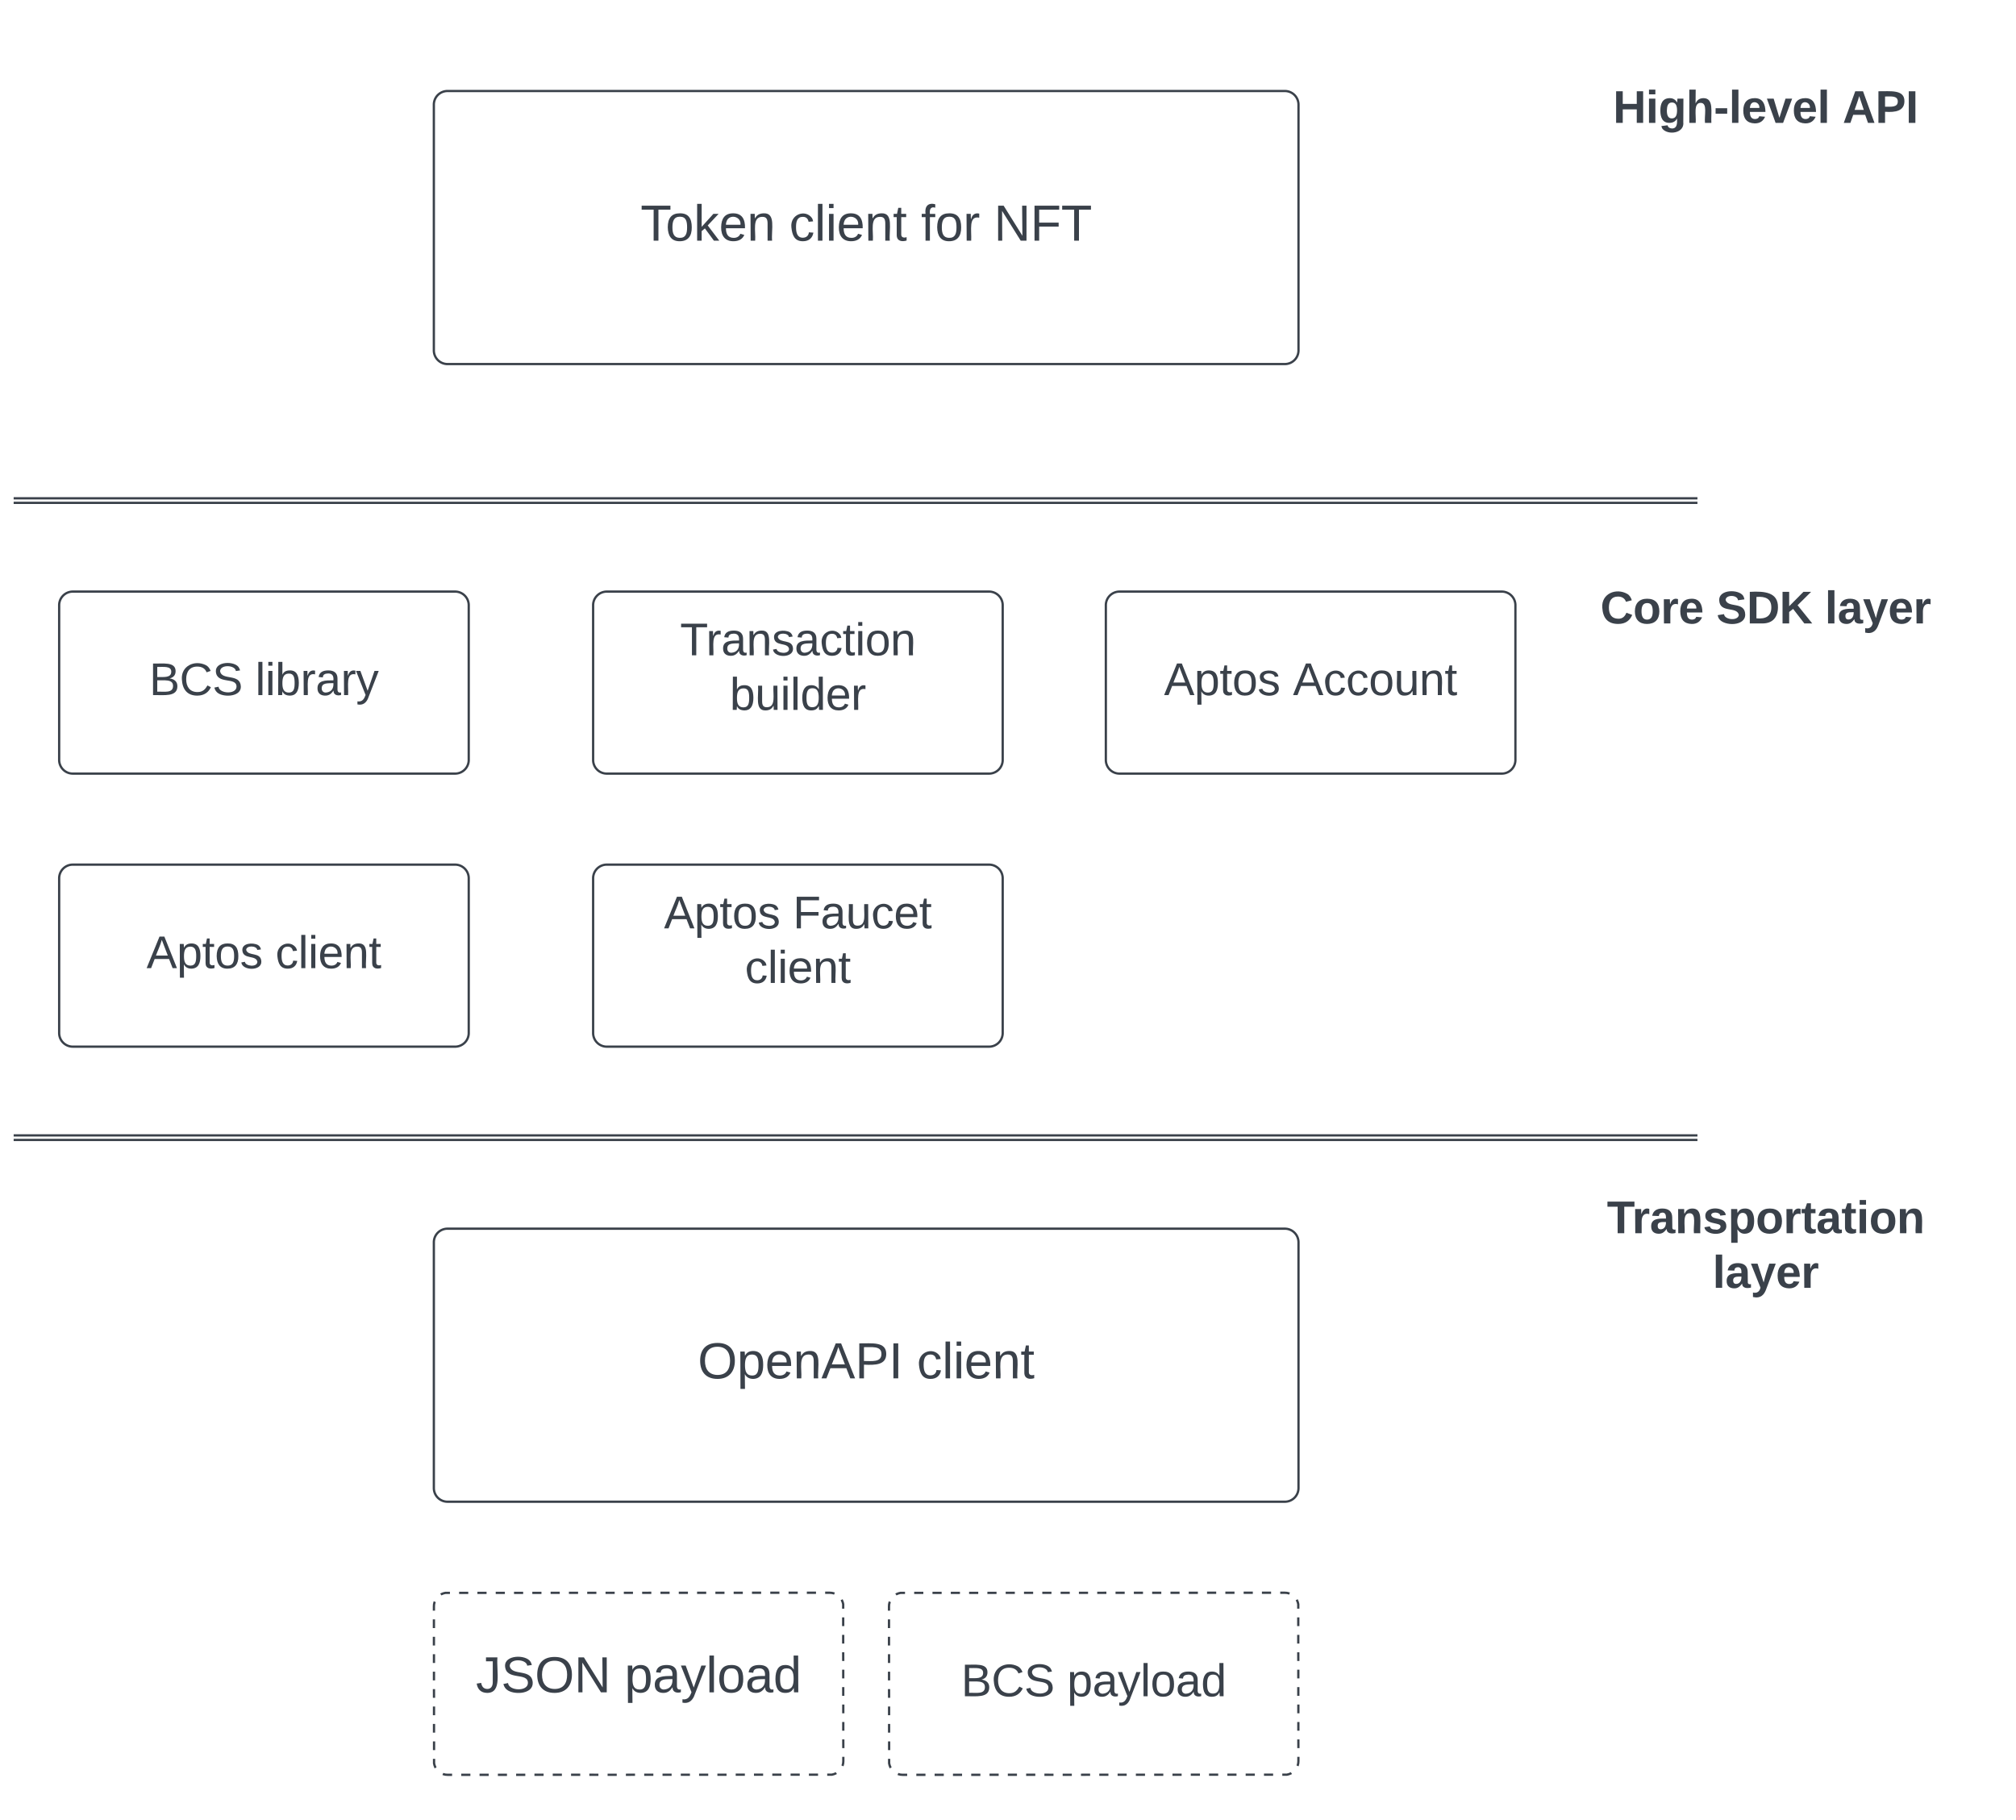 <svg xmlns="http://www.w3.org/2000/svg" xmlns:xlink="http://www.w3.org/1999/xlink" xmlns:lucid="lucid" width="886" height="800"><g transform="translate(-354 -60)" lucid:page-tab-id="0_0"><path d="M544.67 606a6 6 0 0 1 6-6h368a6 6 0 0 1 6 6v108a6 6 0 0 1-6 6h-368a6 6 0 0 1-6-6z" stroke="#3a414a" fill-opacity="0"/><use xlink:href="#a" transform="matrix(1,0,0,1,556.665,612) translate(103.988 53.778)"/><use xlink:href="#b" transform="matrix(1,0,0,1,556.665,612) translate(200.284 53.778)"/><path d="M744.67 766a6 6 0 0 1 6-6h168a6 6 0 0 1 6 6v68a6 6 0 0 1-6 6h-168a6 6 0 0 1-6-6z" fill-opacity="0"/><path d="M747.74 760.78l.2-.13.87-.36.93-.23h2m4.03 0h4.02m4.02 0h4.03m4.02 0h4.02m4.02 0h4.02m4.02 0h4.02m4.02-.02H800m4.03 0h4.02m4.02 0h4.03m4.02 0h4.02m4.02 0h4.02m4.03 0l4.03-.02m4.02 0h4.02m4.03 0h4.02m4.02 0h4.02m4.03 0h4m4.03 0h4.02m4.03-.02h4.02m4.02 0h4.02m4.02 0h4.03m4 0h4.03m4.02 0h2.02l.93.07.92.22.22.08m3.15 2.7l.1.2.37.87.22.9V767m0 3.83v3.84m0 3.83v3.83m0 3.83l.02 3.83m0 3.83v3.82m0 3.83v3.83m.02 3.83v3.84m0 3.83v3.83m0 3.83l.02 3.83m0 3.83v1.9l-.07.94-.23.9-.1.23m-2.68 3.15l-.2.13-.88.36-.92.23h-2m-4.03 0h-4.02m-4.02 0h-4.03m-4.02 0h-4.02m-4.02 0h-4.03m-4 0h-4.03m-4.02.02h-4.03m-4.02 0h-4.02m-4.02 0h-4.02m-4.03 0h-4m-4.03 0h-4.02m-4.03 0l-4.02.02m-4.02 0h-4.02m-4.03 0H813m-4 0h-4.03m-4.03 0h-4.02m-4.02 0h-4.02m-4.02.02h-4.03m-4.02 0h-4m-4.03 0h-4.03m-4.02 0h-4.02m-4.02 0h-2l-.95-.07-.92-.22-.2-.08m-3.16-2.7l-.12-.2-.36-.87-.22-.9V833m0-3.83v-3.84m-.02-3.83v-3.83m0-3.83v-3.83m0-3.83l-.02-3.82m0-3.83v-3.83m0-3.83v-3.84m-.02-3.83v-3.83m0-3.83v-3.83m0-3.83V766l.06-.94.22-.9.1-.23" stroke="#3a414a" fill="none"/><use xlink:href="#c" transform="matrix(1,0,0,1,756.665,772) translate(19.722 33.5)"/><use xlink:href="#d" transform="matrix(1,0,0,1,756.665,772) translate(66.333 33.5)"/><path d="M544.67 766a6 6 0 0 1 6-6h168a6 6 0 0 1 6 6v68a6 6 0 0 1-6 6h-168a6 6 0 0 1-6-6z" fill-opacity="0"/><path d="M547.74 760.78l.2-.13.87-.36.93-.23h2m4.03 0h4.02m4.02 0h4.03m4.02 0h4.02m4.02 0h4.02m4.02 0h4.02m4.02-.02H600m4.03 0h4.02m4.02 0h4.03m4.02 0h4.02m4.02 0h4.02m4.03 0l4.03-.02m4.02 0h4.02m4.03 0h4.02m4.02 0h4.02m4.03 0h4m4.03 0h4.02m4.03-.02h4.02m4.02 0h4.02m4.02 0h4.03m4 0h4.03m4.02 0h2.02l.93.07.92.22.22.08m3.15 2.7l.1.2.37.87.22.9V767m0 3.83v3.84m0 3.83v3.83m0 3.83l.02 3.83m0 3.83v3.82m0 3.83v3.83m.02 3.83v3.84m0 3.83v3.83m0 3.83l.02 3.83m0 3.83v1.9l-.07.94-.23.9-.1.23m-2.68 3.15l-.2.13-.88.36-.92.23h-2m-4.03 0h-4.02m-4.02 0h-4.03m-4.02 0h-4.02m-4.02 0h-4.03m-4 0h-4.03m-4.02.02h-4.03m-4.02 0h-4.02m-4.02 0h-4.02m-4.03 0h-4m-4.03 0h-4.02m-4.03 0l-4.02.02m-4.02 0h-4.02m-4.03 0H613m-4 0h-4.03m-4.03 0h-4.02m-4.02 0h-4.02m-4.02.02h-4.03m-4.02 0h-4m-4.03 0h-4.03m-4.02 0h-4.02m-4.02 0h-2l-.95-.07-.92-.22-.2-.08m-3.16-2.7l-.12-.2-.36-.87-.22-.9V833m0-3.83v-3.84m-.02-3.83v-3.83m0-3.83v-3.83m0-3.83l-.02-3.82m0-3.83v-3.83m0-3.83v-3.84m-.02-3.83v-3.83m0-3.83v-3.83m0-3.83V766l.06-.94.22-.9.1-.23" stroke="#3a414a" fill="none"/><use xlink:href="#e" transform="matrix(1,0,0,1,556.665,772) translate(6.457 31.778)"/><use xlink:href="#f" transform="matrix(1,0,0,1,556.665,772) translate(71.827 31.778)"/><path d="M1040 580h180v60h-180z" fill="none"/><use xlink:href="#g" transform="matrix(1,0,0,1,1040,580) translate(20.222 22)"/><use xlink:href="#h" transform="matrix(1,0,0,1,1040,580) translate(66.667 46)"/><path d="M360.5 559h739M360.5 561h739M360.5 559h-.5M360.5 561h-.5M1099.5 559h.5M1099.5 561h.5" stroke="#3a414a" fill="none"/><path d="M380 446a6 6 0 0 1 6-6h168a6 6 0 0 1 6 6v68a6 6 0 0 1-6 6H386a6 6 0 0 1-6-6z" stroke="#3a414a" fill-opacity="0"/><use xlink:href="#i" transform="matrix(1,0,0,1,392,452) translate(26.389 33.5)"/><use xlink:href="#j" transform="matrix(1,0,0,1,392,452) translate(83.056 33.5)"/><path d="M380 326a6 6 0 0 1 6-6h168a6 6 0 0 1 6 6v68a6 6 0 0 1-6 6H386a6 6 0 0 1-6-6z" stroke="#3a414a" fill-opacity="0"/><use xlink:href="#c" transform="matrix(1,0,0,1,392,332) translate(27.583 33.5)"/><use xlink:href="#k" transform="matrix(1,0,0,1,392,332) translate(74.194 33.5)"/><path d="M614.67 446a6 6 0 0 1 6-6h168a6 6 0 0 1 6 6v68a6 6 0 0 1-6 6h-168a6 6 0 0 1-6-6z" stroke="#3a414a" fill-opacity="0"/><use xlink:href="#i" transform="matrix(1,0,0,1,626.665,452) translate(19.139 16)"/><use xlink:href="#l" transform="matrix(1,0,0,1,626.665,452) translate(75.806 16)"/><use xlink:href="#j" transform="matrix(1,0,0,1,626.665,452) translate(54.722 40)"/><path d="M614.67 326a6 6 0 0 1 6-6h168a6 6 0 0 1 6 6v68a6 6 0 0 1-6 6h-168a6 6 0 0 1-6-6z" stroke="#3a414a" fill-opacity="0"/><use xlink:href="#m" transform="matrix(1,0,0,1,626.665,332) translate(26.222 16)"/><use xlink:href="#n" transform="matrix(1,0,0,1,626.665,332) translate(48.083 40)"/><path d="M840 326a6 6 0 0 1 6-6h168a6 6 0 0 1 6 6v68a6 6 0 0 1-6 6H846a6 6 0 0 1-6-6z" stroke="#3a414a" fill-opacity="0"/><use xlink:href="#i" transform="matrix(1,0,0,1,852,332) translate(13.556 33.5)"/><use xlink:href="#o" transform="matrix(1,0,0,1,852,332) translate(70.222 33.5)"/><path d="M360.5 279h739M360.5 281h739M360.5 279h-.5M360.5 281h-.5M1099.5 279h.5M1099.5 281h.5" stroke="#3a414a" fill="none"/><path d="M544.67 106a6 6 0 0 1 6-6h368a6 6 0 0 1 6 6v108a6 6 0 0 1-6 6h-368a6 6 0 0 1-6-6z" stroke="#3a414a" fill-opacity="0"/><g><use xlink:href="#p" transform="matrix(1,0,0,1,556.665,112) translate(78.833 53.778)"/><use xlink:href="#q" transform="matrix(1,0,0,1,556.665,112) translate(144.204 53.778)"/><use xlink:href="#r" transform="matrix(1,0,0,1,556.665,112) translate(202.105 53.778)"/><use xlink:href="#s" transform="matrix(1,0,0,1,556.665,112) translate(234.142 53.778)"/></g><path d="M1040 300h180v60h-180z" fill="none"/><g><use xlink:href="#t" transform="matrix(1,0,0,1,1040,300) translate(17.333 34)"/><use xlink:href="#u" transform="matrix(1,0,0,1,1040,300) translate(68.333 34)"/><use xlink:href="#v" transform="matrix(1,0,0,1,1040,300) translate(116 34)"/></g><path d="M1040 80h180v60h-180z" fill="none"/><g><use xlink:href="#w" transform="matrix(1,0,0,1,1040,80) translate(22.917 34)"/><use xlink:href="#x" transform="matrix(1,0,0,1,1040,80) translate(123.806 34)"/></g><defs><path fill="#3a414a" d="M140-251c81 0 123 46 123 126C263-46 219 4 140 4 59 4 17-45 17-125s42-126 123-126zm0 227c63 0 89-41 89-101s-29-99-89-99c-61 0-89 39-89 99S79-25 140-24" id="y"/><path fill="#3a414a" d="M115-194c55 1 70 41 70 98S169 2 115 4C84 4 66-9 55-30l1 105H24l-1-265h31l2 30c10-21 28-34 59-34zm-8 174c40 0 45-34 45-75s-6-73-45-74c-42 0-51 32-51 76 0 43 10 73 51 73" id="z"/><path fill="#3a414a" d="M100-194c63 0 86 42 84 106H49c0 40 14 67 53 68 26 1 43-12 49-29l28 8c-11 28-37 45-77 45C44 4 14-33 15-96c1-61 26-98 85-98zm52 81c6-60-76-77-97-28-3 7-6 17-6 28h103" id="A"/><path fill="#3a414a" d="M117-194c89-4 53 116 60 194h-32v-121c0-31-8-49-39-48C34-167 62-67 57 0H25l-1-190h30c1 10-1 24 2 32 11-22 29-35 61-36" id="B"/><path fill="#3a414a" d="M205 0l-28-72H64L36 0H1l101-248h38L239 0h-34zm-38-99l-47-123c-12 45-31 82-46 123h93" id="C"/><path fill="#3a414a" d="M30-248c87 1 191-15 191 75 0 78-77 80-158 76V0H30v-248zm33 125c57 0 124 11 124-50 0-59-68-47-124-48v98" id="D"/><path fill="#3a414a" d="M33 0v-248h34V0H33" id="E"/><g id="a"><use transform="matrix(0.062,0,0,0.062,0,0)" xlink:href="#y"/><use transform="matrix(0.062,0,0,0.062,17.284,0)" xlink:href="#z"/><use transform="matrix(0.062,0,0,0.062,29.63,0)" xlink:href="#A"/><use transform="matrix(0.062,0,0,0.062,41.975,0)" xlink:href="#B"/><use transform="matrix(0.062,0,0,0.062,54.321,0)" xlink:href="#C"/><use transform="matrix(0.062,0,0,0.062,69.136,0)" xlink:href="#D"/><use transform="matrix(0.062,0,0,0.062,83.951,0)" xlink:href="#E"/></g><path fill="#3a414a" d="M96-169c-40 0-48 33-48 73s9 75 48 75c24 0 41-14 43-38l32 2c-6 37-31 61-74 61-59 0-76-41-82-99-10-93 101-131 147-64 4 7 5 14 7 22l-32 3c-4-21-16-35-41-35" id="F"/><path fill="#3a414a" d="M24 0v-261h32V0H24" id="G"/><path fill="#3a414a" d="M24-231v-30h32v30H24zM24 0v-190h32V0H24" id="H"/><path fill="#3a414a" d="M59-47c-2 24 18 29 38 22v24C64 9 27 4 27-40v-127H5v-23h24l9-43h21v43h35v23H59v120" id="I"/><g id="b"><use transform="matrix(0.062,0,0,0.062,0,0)" xlink:href="#F"/><use transform="matrix(0.062,0,0,0.062,11.111,0)" xlink:href="#G"/><use transform="matrix(0.062,0,0,0.062,15.988,0)" xlink:href="#H"/><use transform="matrix(0.062,0,0,0.062,20.864,0)" xlink:href="#A"/><use transform="matrix(0.062,0,0,0.062,33.21,0)" xlink:href="#B"/><use transform="matrix(0.062,0,0,0.062,45.556,0)" xlink:href="#I"/></g><path fill="#3a414a" d="M160-131c35 5 61 23 61 61C221 17 115-2 30 0v-248c76 3 177-17 177 60 0 33-19 50-47 57zm-97-11c50-1 110 9 110-42 0-47-63-36-110-37v79zm0 115c55-2 124 14 124-45 0-56-70-42-124-44v89" id="J"/><path fill="#3a414a" d="M212-179c-10-28-35-45-73-45-59 0-87 40-87 99 0 60 29 101 89 101 43 0 62-24 78-52l27 14C228-24 195 4 139 4 59 4 22-46 18-125c-6-104 99-153 187-111 19 9 31 26 39 46" id="K"/><path fill="#3a414a" d="M185-189c-5-48-123-54-124 2 14 75 158 14 163 119 3 78-121 87-175 55-17-10-28-26-33-46l33-7c5 56 141 63 141-1 0-78-155-14-162-118-5-82 145-84 179-34 5 7 8 16 11 25" id="L"/><g id="c"><use transform="matrix(0.056,0,0,0.056,0,0)" xlink:href="#J"/><use transform="matrix(0.056,0,0,0.056,13.333,0)" xlink:href="#K"/><use transform="matrix(0.056,0,0,0.056,27.722,0)" xlink:href="#L"/></g><path fill="#3a414a" d="M141-36C126-15 110 5 73 4 37 3 15-17 15-53c-1-64 63-63 125-63 3-35-9-54-41-54-24 1-41 7-42 31l-33-3c5-37 33-52 76-52 45 0 72 20 72 64v82c-1 20 7 32 28 27v20c-31 9-61-2-59-35zM48-53c0 20 12 33 32 33 41-3 63-29 60-74-43 2-92-5-92 41" id="M"/><path fill="#3a414a" d="M179-190L93 31C79 59 56 82 12 73V49c39 6 53-20 64-50L1-190h34L92-34l54-156h33" id="N"/><path fill="#3a414a" d="M100-194c62-1 85 37 85 99 1 63-27 99-86 99S16-35 15-95c0-66 28-99 85-99zM99-20c44 1 53-31 53-75 0-43-8-75-51-75s-53 32-53 75 10 74 51 75" id="O"/><path fill="#3a414a" d="M85-194c31 0 48 13 60 33l-1-100h32l1 261h-30c-2-10 0-23-3-31C134-8 116 4 85 4 32 4 16-35 15-94c0-66 23-100 70-100zm9 24c-40 0-46 34-46 75 0 40 6 74 45 74 42 0 51-32 51-76 0-42-9-74-50-73" id="P"/><g id="d"><use transform="matrix(0.056,0,0,0.056,0,0)" xlink:href="#z"/><use transform="matrix(0.056,0,0,0.056,11.111,0)" xlink:href="#M"/><use transform="matrix(0.056,0,0,0.056,22.222,0)" xlink:href="#N"/><use transform="matrix(0.056,0,0,0.056,32.222,0)" xlink:href="#G"/><use transform="matrix(0.056,0,0,0.056,36.611,0)" xlink:href="#O"/><use transform="matrix(0.056,0,0,0.056,47.722,0)" xlink:href="#M"/><use transform="matrix(0.056,0,0,0.056,58.833,0)" xlink:href="#P"/></g><path fill="#3a414a" d="M153-248C145-148 188 4 80 4 36 3 13-21 6-62l32-5c4 25 16 42 43 43 27 0 39-20 39-49v-147H72v-28h81" id="Q"/><path fill="#3a414a" d="M190 0L58-211 59 0H30v-248h39L202-35l-2-213h31V0h-41" id="R"/><g id="e"><use transform="matrix(0.062,0,0,0.062,0,0)" xlink:href="#Q"/><use transform="matrix(0.062,0,0,0.062,11.111,0)" xlink:href="#L"/><use transform="matrix(0.062,0,0,0.062,25.926,0)" xlink:href="#y"/><use transform="matrix(0.062,0,0,0.062,43.21,0)" xlink:href="#R"/></g><g id="f"><use transform="matrix(0.062,0,0,0.062,0,0)" xlink:href="#z"/><use transform="matrix(0.062,0,0,0.062,12.346,0)" xlink:href="#M"/><use transform="matrix(0.062,0,0,0.062,24.691,0)" xlink:href="#N"/><use transform="matrix(0.062,0,0,0.062,35.802,0)" xlink:href="#G"/><use transform="matrix(0.062,0,0,0.062,40.679,0)" xlink:href="#O"/><use transform="matrix(0.062,0,0,0.062,53.025,0)" xlink:href="#M"/><use transform="matrix(0.062,0,0,0.062,65.37,0)" xlink:href="#P"/></g><path fill="#3a414a" d="M136-208V0H84v-208H4v-40h212v40h-80" id="S"/><path fill="#3a414a" d="M135-150c-39-12-60 13-60 57V0H25l-1-190h47c2 13-1 29 3 40 6-28 27-53 61-41v41" id="T"/><path fill="#3a414a" d="M133-34C117-15 103 5 69 4 32 3 11-16 11-54c-1-60 55-63 116-61 1-26-3-47-28-47-18 1-26 9-28 27l-52-2c7-38 36-58 82-57s74 22 75 68l1 82c-1 14 12 18 25 15v27c-30 8-71 5-69-32zm-48 3c29 0 43-24 42-57-32 0-66-3-65 30 0 17 8 27 23 27" id="U"/><path fill="#3a414a" d="M135-194c87-1 58 113 63 194h-50c-7-57 23-157-34-157-59 0-34 97-39 157H25l-1-190h47c2 12-1 28 3 38 12-26 28-41 61-42" id="V"/><path fill="#3a414a" d="M137-138c1-29-70-34-71-4 15 46 118 7 119 86 1 83-164 76-172 9l43-7c4 19 20 25 44 25 33 8 57-30 24-41C81-84 22-81 20-136c-2-80 154-74 161-7" id="W"/><path fill="#3a414a" d="M135-194c53 0 70 44 70 98 0 56-19 98-73 100-31 1-45-17-59-34 3 33 2 69 2 105H25l-1-265h48c2 10 0 23 3 31 11-24 29-35 60-35zM114-30c33 0 39-31 40-66 0-38-9-64-40-64-56 0-55 130 0 130" id="X"/><path fill="#3a414a" d="M110-194c64 0 96 36 96 99 0 64-35 99-97 99-61 0-95-36-95-99 0-62 34-99 96-99zm-1 164c35 0 45-28 45-65 0-40-10-65-43-65-34 0-45 26-45 65 0 36 10 65 43 65" id="Y"/><path fill="#3a414a" d="M115-3C79 11 28 4 28-45v-112H4v-33h27l15-45h31v45h36v33H77v99c-1 23 16 31 38 25v30" id="Z"/><path fill="#3a414a" d="M25-224v-37h50v37H25zM25 0v-190h50V0H25" id="aa"/><g id="g"><use transform="matrix(0.056,0,0,0.056,0,0)" xlink:href="#S"/><use transform="matrix(0.056,0,0,0.056,11.056,0)" xlink:href="#T"/><use transform="matrix(0.056,0,0,0.056,18.833,0)" xlink:href="#U"/><use transform="matrix(0.056,0,0,0.056,29.944,0)" xlink:href="#V"/><use transform="matrix(0.056,0,0,0.056,42.111,0)" xlink:href="#W"/><use transform="matrix(0.056,0,0,0.056,53.222,0)" xlink:href="#X"/><use transform="matrix(0.056,0,0,0.056,65.389,0)" xlink:href="#Y"/><use transform="matrix(0.056,0,0,0.056,77.556,0)" xlink:href="#T"/><use transform="matrix(0.056,0,0,0.056,85.333,0)" xlink:href="#Z"/><use transform="matrix(0.056,0,0,0.056,91.944,0)" xlink:href="#U"/><use transform="matrix(0.056,0,0,0.056,103.056,0)" xlink:href="#Z"/><use transform="matrix(0.056,0,0,0.056,109.667,0)" xlink:href="#aa"/><use transform="matrix(0.056,0,0,0.056,115.222,0)" xlink:href="#Y"/><use transform="matrix(0.056,0,0,0.056,127.389,0)" xlink:href="#V"/></g><path fill="#3a414a" d="M25 0v-261h50V0H25" id="ab"/><path fill="#3a414a" d="M123 10C108 53 80 86 19 72V37c35 8 53-11 59-39L3-190h52l48 148c12-52 28-100 44-148h51" id="ac"/><path fill="#3a414a" d="M185-48c-13 30-37 53-82 52C43 2 14-33 14-96s30-98 90-98c62 0 83 45 84 108H66c0 31 8 55 39 56 18 0 30-7 34-22zm-45-69c5-46-57-63-70-21-2 6-4 13-4 21h74" id="ad"/><g id="h"><use transform="matrix(0.056,0,0,0.056,0,0)" xlink:href="#ab"/><use transform="matrix(0.056,0,0,0.056,5.556,0)" xlink:href="#U"/><use transform="matrix(0.056,0,0,0.056,16.667,0)" xlink:href="#ac"/><use transform="matrix(0.056,0,0,0.056,27.778,0)" xlink:href="#ad"/><use transform="matrix(0.056,0,0,0.056,38.889,0)" xlink:href="#T"/></g><path fill="#3a414a" d="M135-143c-3-34-86-38-87 0 15 53 115 12 119 90S17 21 10-45l28-5c4 36 97 45 98 0-10-56-113-15-118-90-4-57 82-63 122-42 12 7 21 19 24 35" id="ae"/><g id="i"><use transform="matrix(0.056,0,0,0.056,0,0)" xlink:href="#C"/><use transform="matrix(0.056,0,0,0.056,13.333,0)" xlink:href="#z"/><use transform="matrix(0.056,0,0,0.056,24.444,0)" xlink:href="#I"/><use transform="matrix(0.056,0,0,0.056,30,0)" xlink:href="#O"/><use transform="matrix(0.056,0,0,0.056,41.111,0)" xlink:href="#ae"/></g><g id="j"><use transform="matrix(0.056,0,0,0.056,0,0)" xlink:href="#F"/><use transform="matrix(0.056,0,0,0.056,10,0)" xlink:href="#G"/><use transform="matrix(0.056,0,0,0.056,14.389,0)" xlink:href="#H"/><use transform="matrix(0.056,0,0,0.056,18.778,0)" xlink:href="#A"/><use transform="matrix(0.056,0,0,0.056,29.889,0)" xlink:href="#B"/><use transform="matrix(0.056,0,0,0.056,41,0)" xlink:href="#I"/></g><path fill="#3a414a" d="M115-194c53 0 69 39 70 98 0 66-23 100-70 100C84 3 66-7 56-30L54 0H23l1-261h32v101c10-23 28-34 59-34zm-8 174c40 0 45-34 45-75 0-40-5-75-45-74-42 0-51 32-51 76 0 43 10 73 51 73" id="af"/><path fill="#3a414a" d="M114-163C36-179 61-72 57 0H25l-1-190h30c1 12-1 29 2 39 6-27 23-49 58-41v29" id="ag"/><g id="k"><use transform="matrix(0.056,0,0,0.056,0,0)" xlink:href="#G"/><use transform="matrix(0.056,0,0,0.056,4.389,0)" xlink:href="#H"/><use transform="matrix(0.056,0,0,0.056,8.778,0)" xlink:href="#af"/><use transform="matrix(0.056,0,0,0.056,19.889,0)" xlink:href="#ag"/><use transform="matrix(0.056,0,0,0.056,26.5,0)" xlink:href="#M"/><use transform="matrix(0.056,0,0,0.056,37.611,0)" xlink:href="#ag"/><use transform="matrix(0.056,0,0,0.056,44.222,0)" xlink:href="#N"/></g><path fill="#3a414a" d="M63-220v92h138v28H63V0H30v-248h175v28H63" id="ah"/><path fill="#3a414a" d="M84 4C-5 8 30-112 23-190h32v120c0 31 7 50 39 49 72-2 45-101 50-169h31l1 190h-30c-1-10 1-25-2-33-11 22-28 36-60 37" id="ai"/><g id="l"><use transform="matrix(0.056,0,0,0.056,0,0)" xlink:href="#ah"/><use transform="matrix(0.056,0,0,0.056,12.167,0)" xlink:href="#M"/><use transform="matrix(0.056,0,0,0.056,23.278,0)" xlink:href="#ai"/><use transform="matrix(0.056,0,0,0.056,34.389,0)" xlink:href="#F"/><use transform="matrix(0.056,0,0,0.056,44.389,0)" xlink:href="#A"/><use transform="matrix(0.056,0,0,0.056,55.5,0)" xlink:href="#I"/></g><path fill="#3a414a" d="M127-220V0H93v-220H8v-28h204v28h-85" id="aj"/><g id="m"><use transform="matrix(0.056,0,0,0.056,0,0)" xlink:href="#aj"/><use transform="matrix(0.056,0,0,0.056,11.444,0)" xlink:href="#ag"/><use transform="matrix(0.056,0,0,0.056,18.056,0)" xlink:href="#M"/><use transform="matrix(0.056,0,0,0.056,29.167,0)" xlink:href="#B"/><use transform="matrix(0.056,0,0,0.056,40.278,0)" xlink:href="#ae"/><use transform="matrix(0.056,0,0,0.056,50.278,0)" xlink:href="#M"/><use transform="matrix(0.056,0,0,0.056,61.389,0)" xlink:href="#F"/><use transform="matrix(0.056,0,0,0.056,71.389,0)" xlink:href="#I"/><use transform="matrix(0.056,0,0,0.056,76.944,0)" xlink:href="#H"/><use transform="matrix(0.056,0,0,0.056,81.333,0)" xlink:href="#O"/><use transform="matrix(0.056,0,0,0.056,92.444,0)" xlink:href="#B"/></g><g id="n"><use transform="matrix(0.056,0,0,0.056,0,0)" xlink:href="#af"/><use transform="matrix(0.056,0,0,0.056,11.111,0)" xlink:href="#ai"/><use transform="matrix(0.056,0,0,0.056,22.222,0)" xlink:href="#H"/><use transform="matrix(0.056,0,0,0.056,26.611,0)" xlink:href="#G"/><use transform="matrix(0.056,0,0,0.056,31,0)" xlink:href="#P"/><use transform="matrix(0.056,0,0,0.056,42.111,0)" xlink:href="#A"/><use transform="matrix(0.056,0,0,0.056,53.222,0)" xlink:href="#ag"/></g><g id="o"><use transform="matrix(0.056,0,0,0.056,0,0)" xlink:href="#C"/><use transform="matrix(0.056,0,0,0.056,13.333,0)" xlink:href="#F"/><use transform="matrix(0.056,0,0,0.056,23.333,0)" xlink:href="#F"/><use transform="matrix(0.056,0,0,0.056,33.333,0)" xlink:href="#O"/><use transform="matrix(0.056,0,0,0.056,44.444,0)" xlink:href="#ai"/><use transform="matrix(0.056,0,0,0.056,55.556,0)" xlink:href="#B"/><use transform="matrix(0.056,0,0,0.056,66.667,0)" xlink:href="#I"/></g><path fill="#3a414a" d="M143 0L79-87 56-68V0H24v-261h32v163l83-92h37l-77 82L181 0h-38" id="ak"/><g id="p"><use transform="matrix(0.062,0,0,0.062,0,0)" xlink:href="#aj"/><use transform="matrix(0.062,0,0,0.062,11.049,0)" xlink:href="#O"/><use transform="matrix(0.062,0,0,0.062,23.395,0)" xlink:href="#ak"/><use transform="matrix(0.062,0,0,0.062,34.506,0)" xlink:href="#A"/><use transform="matrix(0.062,0,0,0.062,46.852,0)" xlink:href="#B"/></g><g id="q"><use transform="matrix(0.062,0,0,0.062,0,0)" xlink:href="#F"/><use transform="matrix(0.062,0,0,0.062,11.111,0)" xlink:href="#G"/><use transform="matrix(0.062,0,0,0.062,15.988,0)" xlink:href="#H"/><use transform="matrix(0.062,0,0,0.062,20.864,0)" xlink:href="#A"/><use transform="matrix(0.062,0,0,0.062,33.21,0)" xlink:href="#B"/><use transform="matrix(0.062,0,0,0.062,45.556,0)" xlink:href="#I"/></g><path fill="#3a414a" d="M101-234c-31-9-42 10-38 44h38v23H63V0H32v-167H5v-23h27c-7-52 17-82 69-68v24" id="al"/><g id="r"><use transform="matrix(0.062,0,0,0.062,0,0)" xlink:href="#al"/><use transform="matrix(0.062,0,0,0.062,6.173,0)" xlink:href="#O"/><use transform="matrix(0.062,0,0,0.062,18.519,0)" xlink:href="#ag"/></g><g id="s"><use transform="matrix(0.062,0,0,0.062,0,0)" xlink:href="#R"/><use transform="matrix(0.062,0,0,0.062,15.988,0)" xlink:href="#ah"/><use transform="matrix(0.062,0,0,0.062,29.506,0)" xlink:href="#aj"/></g><path fill="#3a414a" d="M67-125c0 53 21 87 73 88 37 1 54-22 65-47l45 17C233-25 199 4 140 4 58 4 20-42 15-125 8-235 124-281 211-232c18 10 29 29 36 50l-46 12c-8-25-30-41-62-41-52 0-71 34-72 86" id="am"/><g id="t"><use transform="matrix(0.056,0,0,0.056,0,0)" xlink:href="#am"/><use transform="matrix(0.056,0,0,0.056,14.389,0)" xlink:href="#Y"/><use transform="matrix(0.056,0,0,0.056,26.556,0)" xlink:href="#T"/><use transform="matrix(0.056,0,0,0.056,34.333,0)" xlink:href="#ad"/></g><path fill="#3a414a" d="M169-182c-1-43-94-46-97-3 18 66 151 10 154 114 3 95-165 93-204 36-6-8-10-19-12-30l50-8c3 46 112 56 116 5-17-69-150-10-154-114-4-87 153-88 188-35 5 8 8 18 10 28" id="an"/><path fill="#3a414a" d="M24-248c120-7 223 5 221 122C244-46 201 0 124 0H24v-248zM76-40c74 7 117-18 117-86 0-67-45-88-117-82v168" id="ao"/><path fill="#3a414a" d="M195 0l-88-114-31 24V0H24v-248h52v113l112-113h60L142-143 257 0h-62" id="ap"/><g id="u"><use transform="matrix(0.056,0,0,0.056,0,0)" xlink:href="#an"/><use transform="matrix(0.056,0,0,0.056,13.333,0)" xlink:href="#ao"/><use transform="matrix(0.056,0,0,0.056,27.722,0)" xlink:href="#ap"/></g><g id="v"><use transform="matrix(0.056,0,0,0.056,0,0)" xlink:href="#ab"/><use transform="matrix(0.056,0,0,0.056,5.556,0)" xlink:href="#U"/><use transform="matrix(0.056,0,0,0.056,16.667,0)" xlink:href="#ac"/><use transform="matrix(0.056,0,0,0.056,27.778,0)" xlink:href="#ad"/><use transform="matrix(0.056,0,0,0.056,38.889,0)" xlink:href="#T"/></g><path fill="#3a414a" d="M186 0v-106H76V0H24v-248h52v99h110v-99h50V0h-50" id="aq"/><path fill="#3a414a" d="M195-6C206 82 75 100 31 46c-4-6-6-13-8-21l49-6c3 16 16 24 34 25 40 0 42-37 40-79-11 22-30 35-61 35-53 0-70-43-70-97 0-56 18-96 73-97 30 0 46 14 59 34l2-30h47zm-90-29c32 0 41-27 41-63 0-35-9-62-40-62-32 0-39 29-40 63 0 36 9 62 39 62" id="ar"/><path fill="#3a414a" d="M114-157C55-157 80-60 75 0H25v-261h50l-1 109c12-26 28-41 61-42 86-1 58 113 63 194h-50c-7-57 23-157-34-157" id="as"/><path fill="#3a414a" d="M14-72v-43h91v43H14" id="at"/><path fill="#3a414a" d="M128 0H69L1-190h53L99-40l48-150h52" id="au"/><g id="w"><use transform="matrix(0.056,0,0,0.056,0,0)" xlink:href="#aq"/><use transform="matrix(0.056,0,0,0.056,14.389,0)" xlink:href="#aa"/><use transform="matrix(0.056,0,0,0.056,19.944,0)" xlink:href="#ar"/><use transform="matrix(0.056,0,0,0.056,32.111,0)" xlink:href="#as"/><use transform="matrix(0.056,0,0,0.056,44.278,0)" xlink:href="#at"/><use transform="matrix(0.056,0,0,0.056,50.889,0)" xlink:href="#ab"/><use transform="matrix(0.056,0,0,0.056,56.444,0)" xlink:href="#ad"/><use transform="matrix(0.056,0,0,0.056,67.556,0)" xlink:href="#au"/><use transform="matrix(0.056,0,0,0.056,78.667,0)" xlink:href="#ad"/><use transform="matrix(0.056,0,0,0.056,89.778,0)" xlink:href="#ab"/></g><path fill="#3a414a" d="M199 0l-22-63H83L61 0H9l90-248h61L250 0h-51zm-33-102l-36-108c-10 38-24 72-36 108h72" id="av"/><path fill="#3a414a" d="M24-248c93 1 206-16 204 79-1 75-69 88-152 82V0H24v-248zm52 121c47 0 100 7 100-41 0-47-54-39-100-39v80" id="aw"/><path fill="#3a414a" d="M24 0v-248h52V0H24" id="ax"/><g id="x"><use transform="matrix(0.056,0,0,0.056,0,0)" xlink:href="#av"/><use transform="matrix(0.056,0,0,0.056,14.389,0)" xlink:href="#aw"/><use transform="matrix(0.056,0,0,0.056,27.722,0)" xlink:href="#ax"/></g></defs></g></svg>